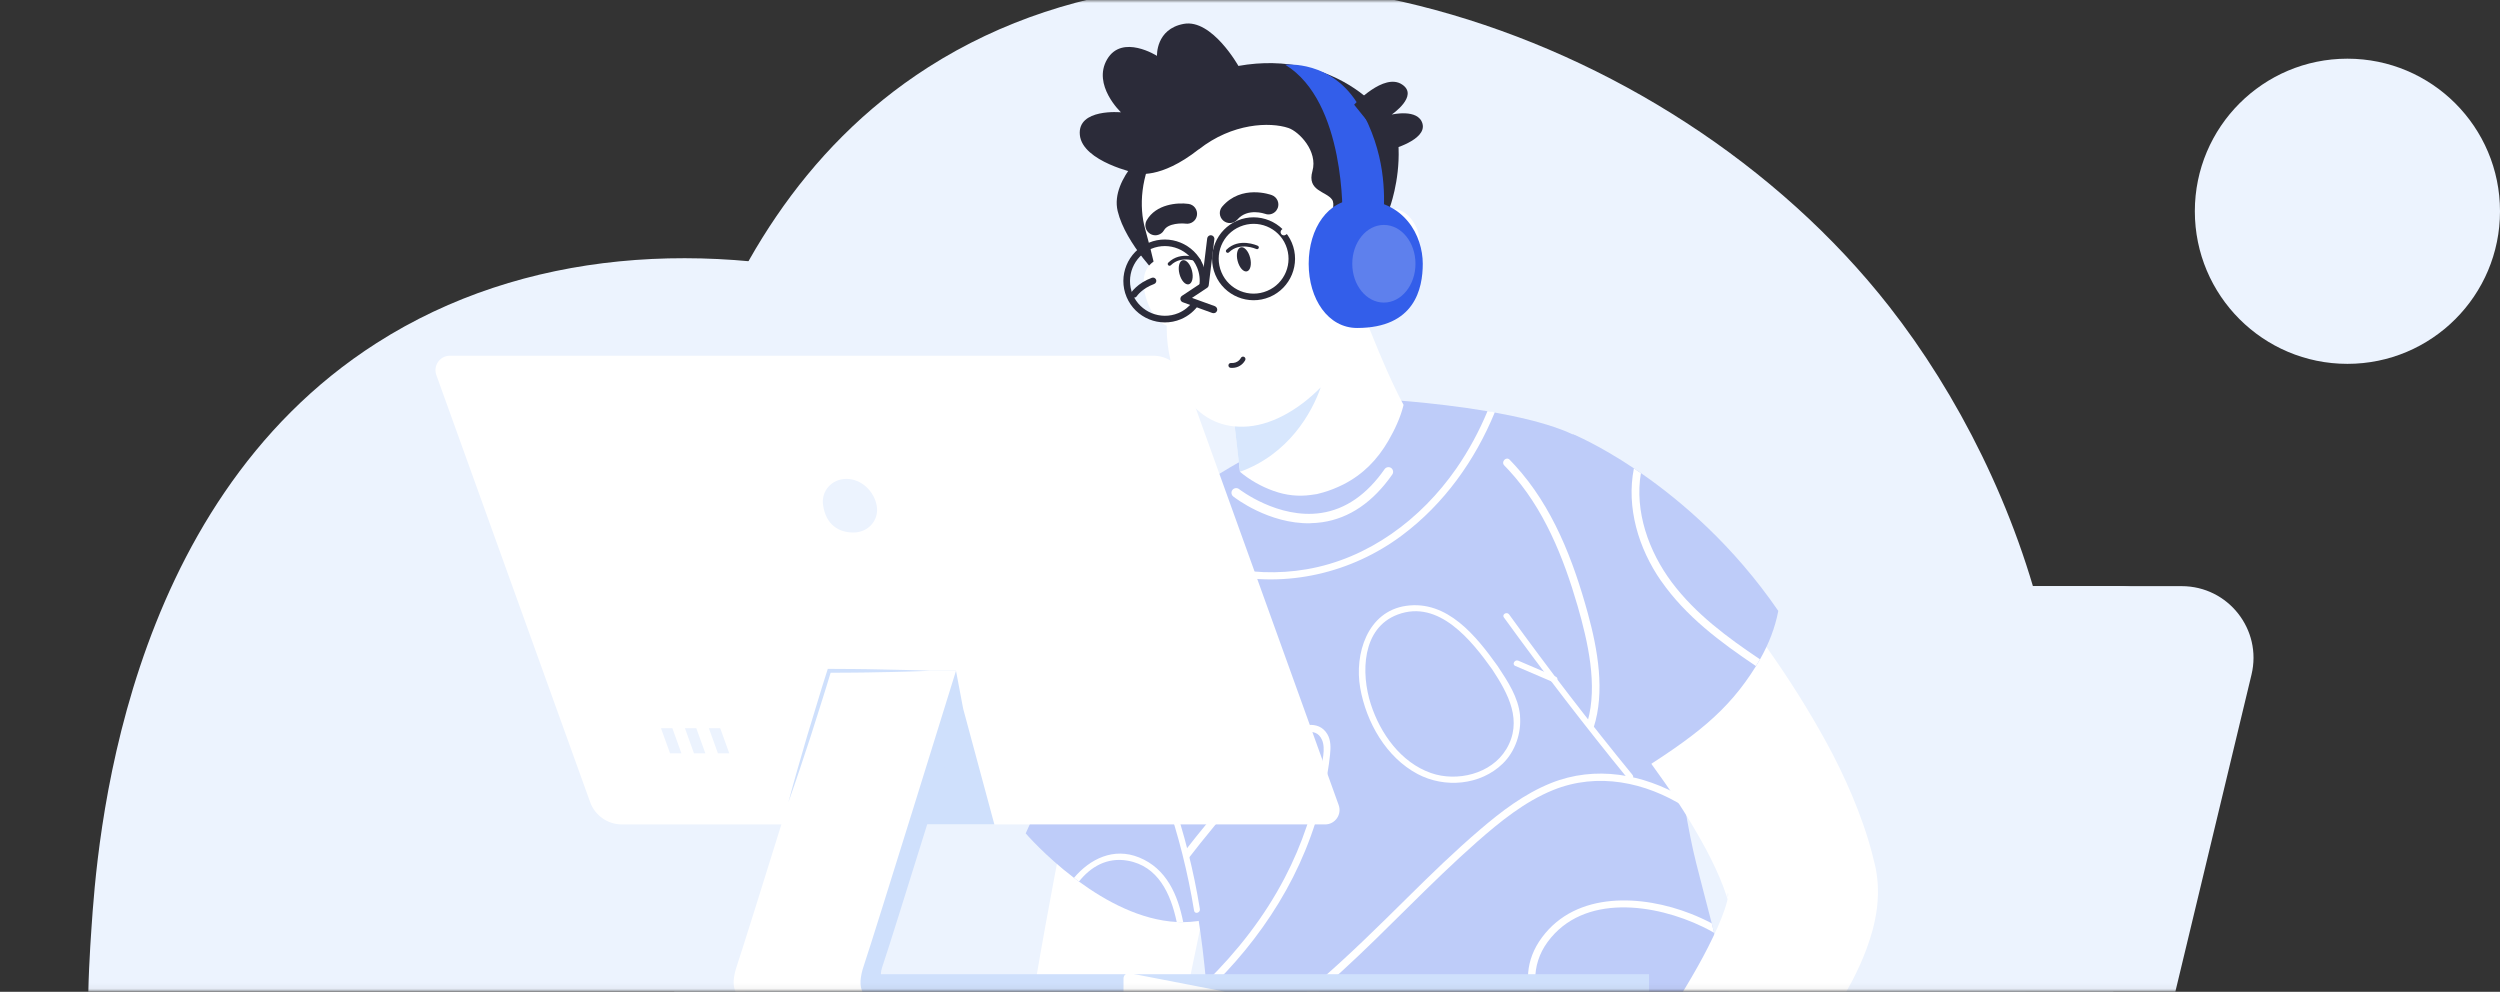 <svg width="426" height="169" viewBox="0 0 426 169" fill="none" xmlns="http://www.w3.org/2000/svg">
<rect x="0" y="0" width="426" height="169" fill="#333333" stroke="none"/>
<mask id="mask0_798_21285" style="mask-type:alpha" maskUnits="userSpaceOnUse" x="0" y="0" width="390" height="169">
<rect x="0.5" y="0.5" width="389" height="167.917" rx="3.5" fill="white" stroke="#E4E4E4"/>
</mask>
<g mask="url(#mask0_798_21285)">
<path d="M109.578 111.261C110.519 97.421 114.466 39.372 158.179 11.453C208.204 -20.499 283.997 3.814 321.921 52.224C345.029 81.72 362.598 131.036 343.449 172.907C310.887 244.106 188.107 258.892 136.976 207.155C105.24 175.042 108.648 124.931 109.578 111.261Z" fill="#ECF3FE"/>
<path d="M15.578 158.261C16.518 144.421 20.466 86.372 64.179 58.453C114.204 26.501 189.997 50.814 227.921 99.224C251.029 128.72 268.598 178.036 249.449 219.907C216.887 291.106 94.107 305.892 42.976 254.155C11.24 222.042 14.648 171.931 15.578 158.261Z" fill="#ECF3FE"/>
<path d="M383.655 114.964L342.708 285.448C341.392 290.956 336.471 294.833 330.809 294.833H234.714C226.776 294.833 220.937 287.394 222.828 279.68L264.694 109.196C266.037 103.729 270.945 99.879 276.579 99.879H371.756C379.68 99.879 385.506 107.278 383.655 114.964Z" fill="#ECF3FE"/>
<path d="M373.072 114.964L332.126 285.448C330.81 290.956 325.888 294.833 320.227 294.833H224.131C216.194 294.833 210.354 287.394 212.246 279.68L254.111 109.196C255.455 103.729 260.362 99.879 265.996 99.879H361.174C369.097 99.879 374.923 107.278 373.072 114.964Z" fill="#ECF3FE"/>
<path d="M181.251 141.256C181.251 141.256 171.203 191.649 172.217 203.309C173.231 214.968 194.054 226.587 194.054 226.587L208.544 223.491C208.544 223.491 201.827 203.446 196.303 197.677L205.515 153.409L181.251 141.242V141.256Z" fill="white"/>
<path d="M206.419 156.464C204.815 156.916 203.211 157.122 201.621 157.135C201.251 157.135 200.88 157.135 200.51 157.108C194.369 156.779 188.461 153.587 183.855 150.216C183.567 150.011 183.279 149.805 183.005 149.586C178.029 145.804 174.78 142.009 174.78 142.009C175.301 140.886 175.835 139.68 176.356 138.406C176.493 138.077 176.617 137.762 176.754 137.419C179.221 131.213 181.593 123.595 183.553 116.648C183.677 116.224 183.786 115.799 183.91 115.374C186.761 105.153 188.68 96.658 188.68 96.658L206.419 156.464Z" fill="#BECCF9"/>
<path d="M190.298 127.213C190.01 124.089 188.2 121.39 186.514 118.828L186.487 118.787C186.487 118.787 186.473 118.746 186.46 118.732C185.664 117.636 184.828 116.485 183.91 115.375C183.786 115.8 183.677 116.224 183.553 116.649C184.28 117.567 184.952 118.499 185.568 119.348C188.296 123.5 190.832 128.145 187.926 132.967C185.706 136.667 180.894 138.188 176.754 137.42C176.617 137.763 176.494 138.078 176.356 138.407C180.236 139.188 184.444 138.215 187.351 135.406C189.489 133.324 190.572 130.172 190.298 127.213Z" fill="#9F9FFB"/>
<path d="M194.095 146.106C189.764 144.352 185.733 146.353 183.005 149.586C183.28 149.805 183.567 150.011 183.855 150.217C185.843 147.709 188.626 146.051 192.121 146.654C197.344 147.558 199.497 152.285 200.511 157.108C200.881 157.136 201.251 157.136 201.621 157.136C200.703 152.477 198.77 147.997 194.095 146.106Z" fill="white"/>
<path d="M298.292 217.874C298.292 217.874 298.265 217.942 298.251 217.969C298.101 218.298 297.84 218.655 297.456 218.983C294.358 221.806 283.816 224.752 271.054 226.916C270.56 226.999 270.067 227.081 269.56 227.163C264.844 227.93 259.854 228.574 254.851 229.081C254.439 229.122 254.028 229.163 253.631 229.204C231.642 231.273 209.695 230.259 209.12 222.326C209.051 221.408 208.982 220.504 208.928 219.586C208.9 219.12 208.859 218.641 208.818 218.161C208.612 215.216 208.379 212.119 208.146 208.557C208.119 208.077 208.091 207.611 208.05 207.118C207.749 202.446 207.406 196.952 207.008 189.978C206.981 189.471 206.954 188.95 206.926 188.43C206.844 187.032 206.775 185.58 206.693 184.059C206.638 183.073 206.584 182.1 206.529 181.113C206.501 180.689 206.488 180.264 206.446 179.839C206.419 179.305 206.392 178.77 206.35 178.236C206.159 175.112 205.939 172.016 205.665 168.988C205.624 168.453 205.583 167.933 205.528 167.412C204.801 159.561 203.76 152.354 202.073 146.901C202.005 146.668 201.923 146.436 201.854 146.203C201.786 145.97 201.703 145.723 201.621 145.49C200.36 141.667 199.085 138.078 197.838 134.694C197.605 134.05 197.371 133.419 197.138 132.803C193.561 123.157 190.367 115.279 188.763 108.812C188.653 108.346 188.543 107.88 188.434 107.428C187.789 104.524 187.515 101.92 187.707 99.577C187.707 99.564 187.707 99.536 187.707 99.523C187.748 99.084 187.858 98.632 188.022 98.153C188.886 95.727 191.312 93.014 194.273 90.411C194.575 90.137 194.89 89.877 195.219 89.603C202.032 83.862 210.998 78.834 210.998 78.834L234.549 67.982C234.549 67.982 243.98 68.462 253.494 70.079C253.905 70.147 254.316 70.216 254.727 70.298C258.812 71.038 262.829 71.983 266.05 73.203C266.448 73.34 266.832 73.504 267.202 73.668C267.819 73.929 268.395 74.203 268.929 74.49C276.565 78.56 280.43 95.412 283.268 112.731C283.405 113.539 283.529 114.334 283.666 115.142C284.817 122.39 285.804 129.624 286.846 135.954C286.928 136.502 287.024 137.023 287.106 137.557C287.71 141.106 288.34 144.339 289.026 147.052C289.807 150.149 290.725 153.629 291.685 157.355C291.822 157.89 291.959 158.424 292.096 158.972C295.208 171.057 298.704 185.47 299.8 197.856C299.855 198.569 299.91 199.267 299.965 199.966C300.431 206.981 300.061 213.229 298.306 217.901L298.292 217.874Z" fill="#BECCF9"/>
<path d="M194.26 90.356C198.276 94.11 203.294 96.645 208.667 97.864C219.209 100.235 230.299 97.659 238.908 91.219C246.05 85.876 251.355 78.45 254.714 70.256C254.302 70.188 253.891 70.106 253.48 70.037C252.054 73.476 250.272 76.778 248.147 79.847C242.129 88.493 233.178 95.192 222.663 97.001C212.972 98.673 202.498 96.289 195.206 89.561C194.89 89.822 194.575 90.096 194.26 90.37V90.356Z" fill="white"/>
<path d="M259.018 121.937C258.73 118.813 256.921 116.114 255.235 113.552L255.207 113.497C255.207 113.497 255.18 113.469 255.166 113.456C251.547 108.4 246.64 102.234 239.607 103.235C232.986 104.18 230.765 111.469 231.78 117.224C232.808 123.074 236.194 129.048 241.567 131.898C246.173 134.336 252.246 133.829 256.057 130.13C258.196 128.061 259.279 124.896 259.004 121.937H259.018ZM256.647 127.691C254.124 131.884 248.271 133.281 243.829 131.719C238.689 129.911 235.207 124.992 233.589 119.991C231.889 114.757 232.026 107.002 238.181 104.714C245.2 102.097 250.779 109.181 254.289 114.086C257.017 118.237 259.553 122.882 256.647 127.705V127.691Z" fill="white"/>
<path d="M201.594 145.462C201.676 145.695 201.758 145.942 201.827 146.174C201.895 146.407 201.978 146.627 202.046 146.873C205.336 142.598 208.777 138.447 212.355 134.405C214.754 131.692 217.167 128.87 219.826 126.404C221.197 125.129 224.158 123.554 225.268 126.075C225.94 127.596 225.268 129.829 225.021 131.405C223.952 137.735 221.896 143.886 218.921 149.572C215.453 156.231 210.82 162.15 205.487 167.384C205.542 167.905 205.583 168.439 205.624 168.96C207.941 166.754 210.134 164.411 212.163 161.931C216.371 156.793 219.881 151.107 222.403 144.955C223.76 141.653 224.829 138.255 225.597 134.775C226.05 132.747 226.433 130.665 226.639 128.596C226.762 127.418 226.804 126.143 226.173 125.088C224.665 122.567 221.334 123.499 219.483 125.02C216.317 127.664 213.575 131.089 210.861 134.186C207.639 137.844 204.541 141.598 201.566 145.435L201.594 145.462Z" fill="white"/>
<path d="M206.419 179.824C206.446 180.249 206.474 180.674 206.501 181.098C209.915 179.482 213.177 177.564 216.289 175.44C225.021 169.494 232.492 161.958 239.977 154.559C243.815 150.764 247.681 146.982 251.739 143.406C255.632 139.995 259.786 136.611 264.625 134.638C272.247 131.541 280.389 133.281 287.079 137.487C286.983 136.967 286.901 136.433 286.819 135.884C279.992 131.897 271.863 130.39 264.268 133.446C259.745 135.268 255.824 138.255 252.15 141.406C247.9 145.037 243.884 148.942 239.908 152.874C229.97 162.684 219.154 173.549 206.405 179.797L206.419 179.824Z" fill="white"/>
<path d="M270.067 180.825C274.604 183.442 279.69 184.908 284.365 187.265C288.532 189.375 292.357 192.102 295.729 195.335C297.237 196.787 298.663 198.322 299.965 199.939C299.91 199.24 299.855 198.541 299.8 197.829C298.992 196.897 298.142 195.979 297.264 195.102C294.386 192.239 291.15 189.731 287.655 187.662C283.583 185.251 279.128 183.73 274.81 181.812C270.478 179.894 266.256 177.414 263.624 173.345C261.019 169.316 260.828 164.452 263.706 160.52C269.82 152.176 282.062 153.998 290.191 157.944C290.835 158.26 291.466 158.588 292.083 158.945C291.946 158.397 291.808 157.862 291.671 157.328C290.52 156.725 289.355 156.191 288.135 155.711C279.868 152.464 268.641 151.806 262.76 159.726C256.907 167.617 262.733 176.592 270.067 180.825Z" fill="white"/>
<path d="M223.294 89.165C216.193 89.302 210.409 84.808 210.148 84.603C209.805 84.329 209.737 83.822 210.011 83.479C210.285 83.137 210.792 83.068 211.135 83.342C211.231 83.411 217.811 88.494 225.104 87.412C229.271 86.795 232.918 84.274 235.933 79.944C236.18 79.588 236.687 79.492 237.044 79.739C237.4 79.986 237.496 80.492 237.249 80.849C233.959 85.562 229.957 88.302 225.323 88.987C224.638 89.083 223.966 89.138 223.294 89.152V89.165Z" fill="white"/>
<path d="M196.604 24.428C196.604 24.428 189.092 30.292 190.449 35.964C191.806 41.636 198.03 47.692 198.03 47.692C198.03 47.692 199.771 33.895 196.604 24.428Z" fill="#2B2B39"/>
<path d="M197.371 44.211C197.371 44.211 194.863 44.828 194.877 48.143C194.877 51.459 197.344 56.611 200.524 55.446C203.705 54.281 197.371 44.211 197.371 44.211Z" fill="white"/>
<path d="M211.286 80.396C212.985 81.807 214.946 82.917 216.988 83.643C219.154 84.424 221.279 84.63 223.363 84.342L224.405 84.191L225.488 83.904C226.625 83.575 227.763 83.123 228.887 82.561C232.259 80.848 234.713 78.327 236.591 75.08C237.633 73.272 238.648 71.162 239.168 68.997C238.702 68.133 238.25 67.243 237.811 66.325C235.837 62.256 234.069 57.816 232.301 53.35L232.369 52.966L231.958 52.117L231.601 51.377L230.834 52.021L229.696 52.953L209.997 69.243L210.395 72.627L210.6 74.409L210.957 77.464L211.299 80.369L211.286 80.396Z" fill="white"/>
<path d="M232.616 52.089L232.493 52.116C232.465 52.404 232.41 52.691 232.369 52.993C232.342 53.116 232.328 53.253 232.301 53.377C232.191 53.911 232.068 54.432 231.903 54.98C229.395 63.337 220.306 72.599 211.834 72.723C211.341 72.723 210.861 72.723 210.395 72.668C202.129 71.873 198.839 63.022 198.811 56.007C198.811 55.747 198.811 55.487 198.811 55.226C198.811 55.226 198.729 54.76 198.578 53.938C198.455 53.281 198.277 52.404 198.071 51.349C197.44 48.211 196.426 43.608 195.151 39.086C192.917 31.181 196.686 18.562 212.753 13.547C228.819 8.533 236.564 19.809 237.195 28.345C237.359 30.482 237.14 33.003 236.729 35.565C238.305 35.469 240.073 36.099 241.335 38.73C243.651 43.58 238.374 50.746 232.602 52.102L232.616 52.089Z" fill="white"/>
<path d="M200.977 46.664C201.265 47.801 201.977 48.596 202.567 48.445C203.156 48.294 203.403 47.253 203.115 46.13C202.827 44.992 202.115 44.198 201.525 44.348C200.936 44.499 200.689 45.54 200.977 46.664Z" fill="#2B2B39"/>
<path d="M204.431 44.636C204.431 44.636 204.527 44.553 204.569 44.499C204.637 44.348 204.569 44.156 204.418 44.088C204.294 44.033 201.224 42.635 199.072 44.759C198.948 44.882 198.948 45.074 199.072 45.197C199.195 45.321 199.387 45.321 199.51 45.197C201.347 43.375 204.13 44.636 204.157 44.636C204.253 44.677 204.349 44.677 204.431 44.636Z" fill="#2B2B39"/>
<path d="M210.888 44.459C211.176 45.596 211.889 46.391 212.478 46.24C213.068 46.089 213.314 45.048 213.026 43.925C212.739 42.787 212.026 41.993 211.436 42.143C210.847 42.294 210.6 43.335 210.888 44.459Z" fill="#2B2B39"/>
<path d="M214.343 42.431C214.343 42.431 214.439 42.348 214.48 42.294C214.548 42.143 214.48 41.951 214.329 41.883C214.206 41.828 211.135 40.43 208.983 42.554C208.859 42.677 208.859 42.869 208.983 42.992C209.106 43.116 209.298 43.116 209.421 42.992C211.258 41.17 214.041 42.417 214.068 42.431C214.164 42.472 214.26 42.472 214.343 42.431Z" fill="#2B2B39"/>
<path d="M203.787 51.761C203.609 51.72 203.472 51.624 203.39 51.501C203.335 51.487 203.294 51.46 203.239 51.446C202.622 52.255 201.799 52.926 200.799 53.351C197.769 54.611 194.287 53.186 193.012 50.172C191.751 47.144 193.177 43.664 196.193 42.39C199.222 41.129 202.704 42.554 203.979 45.569C204.404 46.583 204.514 47.651 204.377 48.679C204.5 48.61 204.637 48.555 204.76 48.501C204.993 48.391 205.268 48.281 205.542 48.213C205.597 47.199 205.432 46.144 205.007 45.144C203.499 41.554 199.346 39.855 195.754 41.362C192.162 42.869 190.463 47.021 191.971 50.611C193.478 54.2 197.632 55.899 201.224 54.392C202.526 53.844 203.568 52.953 204.308 51.871C204.13 51.844 203.952 51.803 203.773 51.775L203.787 51.761Z" fill="#2B2B39"/>
<path d="M216.344 50.611C212.753 52.118 208.599 50.419 207.091 46.829C205.583 43.24 207.283 39.088 210.875 37.581C214.466 36.074 218.62 37.773 220.128 41.363C221.636 44.952 219.936 49.104 216.344 50.611ZM211.313 38.609C208.284 39.869 206.858 43.363 208.133 46.391C209.394 49.419 212.89 50.844 215.919 49.57C218.949 48.309 220.375 44.815 219.1 41.787C217.838 38.759 214.343 37.334 211.313 38.609Z" fill="#2B2B39"/>
<path d="M193.438 50.678C193.273 50.746 193.081 50.733 192.917 50.637C192.656 50.472 192.574 50.13 192.752 49.869C192.793 49.801 193.808 48.253 196.275 47.335C196.563 47.225 196.892 47.376 197.002 47.663C197.112 47.951 196.961 48.28 196.673 48.39C194.589 49.157 193.712 50.459 193.712 50.472C193.643 50.568 193.561 50.637 193.465 50.678H193.438Z" fill="#2B2B39"/>
<path d="M218.441 39.101C222.65 36.087 226.077 35.58 228.174 35.648L228.27 36.785C226.406 36.69 223.13 37.114 219.099 40.005C218.853 40.183 218.496 40.129 218.318 39.882C218.14 39.635 218.195 39.279 218.441 39.101Z" fill="white"/>
<path d="M211.286 80.396C219.579 77.409 223.527 70.367 225.049 66.01C221.238 69.874 216.44 72.641 211.834 72.71C211.34 72.71 210.861 72.71 210.395 72.655L211.286 80.396Z" fill="#D8E7FD"/>
<path d="M204.281 25.454C209.997 20.947 216.413 20.755 219.552 21.81C221.361 22.426 224.597 25.756 223.637 29.154C222.677 32.552 225.954 32.565 226.982 34.004C228.01 35.443 225.076 40.841 225.076 40.841L229.079 42.8C229.079 42.8 229.641 41.183 230.587 39.073C231.533 36.963 236.756 35.538 236.756 35.538C236.756 35.538 238.524 30.949 238.319 25.276C238.127 19.604 227.393 8.3 211.025 11.233C211.025 11.233 206.515 3.19 201.717 4.067C196.919 4.944 197.152 9.52 197.152 9.52C197.152 9.52 191.217 5.738 188.653 10.109C186.09 14.493 191.011 19.138 191.011 19.138C191.011 19.138 183.554 18.426 184.006 23.002C184.458 27.578 193.725 29.537 193.725 29.537C193.725 29.537 197.646 30.661 204.267 25.441L204.281 25.454Z" fill="#2B2B39"/>
<path d="M228.753 37.12C228.753 37.12 229.372 17.347 219 11.031C219 11.031 227.025 10.126 231.626 18.151C236.226 26.176 235.914 33.057 235.794 36.913C235.681 40.77 228.753 37.113 228.753 37.113V37.12Z" fill="#335EEA"/>
<path d="M230.751 17.837C230.751 17.837 235.824 12.301 238.935 14.411C241.814 16.343 237.14 19.522 237.14 19.522C237.14 19.522 241.663 18.453 242.39 21.07C243.171 23.879 236.934 25.509 236.934 25.509L230.751 17.85V17.837Z" fill="#2B2B39"/>
<path d="M228.202 51.953C228.655 52.433 229.162 52.762 229.683 52.981C230.629 53.378 231.588 53.419 232.301 53.365C232.328 53.241 232.342 53.104 232.369 52.981C232.424 52.693 232.465 52.392 232.493 52.104C232.534 52.104 232.575 52.09 232.616 52.077C232.438 52.104 232.205 52.132 231.958 52.132C231.616 52.132 231.232 52.132 230.834 52.036C230.245 51.899 229.628 51.625 229.121 51.09C228.888 50.844 228.49 50.83 228.243 51.063C227.997 51.296 227.983 51.693 228.216 51.94L228.202 51.953Z" fill="#2B2B39"/>
<path d="M213.232 53.98C213.232 53.98 214.11 59.406 209.654 60.653C205.213 61.9 203.76 57.598 203.76 57.598L213.219 53.98H213.232Z" fill="white"/>
<path d="M210.998 62.474C211.834 62.105 212.177 61.392 212.191 61.351C212.287 61.145 212.191 60.899 211.985 60.803C211.779 60.707 211.533 60.803 211.437 61.008C211.409 61.05 210.971 61.94 209.764 61.858C209.531 61.844 209.339 62.009 209.326 62.242C209.312 62.474 209.476 62.666 209.709 62.68C210.23 62.721 210.655 62.625 210.998 62.474Z" fill="#2B2B39"/>
<path d="M233.233 47.705C233.466 47.609 233.631 47.376 233.617 47.116C233.493 42.731 238.127 39.799 238.168 39.772C238.456 39.594 238.552 39.21 238.374 38.922C238.195 38.635 237.812 38.539 237.524 38.717C237.304 38.854 232.246 42.046 232.383 47.157C232.383 47.499 232.671 47.773 233.014 47.76C233.082 47.76 233.164 47.746 233.219 47.718L233.233 47.705Z" fill="#2B2B39"/>
<path d="M237.976 44.198C238.044 44.17 238.113 44.129 238.182 44.074C238.428 43.841 238.442 43.444 238.195 43.197C238.127 43.129 236.578 41.553 234.151 42.197C233.822 42.279 233.617 42.622 233.713 42.951C233.795 43.28 234.138 43.485 234.467 43.389C236.208 42.937 237.291 44.033 237.304 44.047C237.482 44.239 237.757 44.28 237.976 44.198Z" fill="#2B2B39"/>
<path d="M207.077 53.308C207.214 53.24 207.324 53.116 207.379 52.966C207.502 52.651 207.324 52.294 207.009 52.171L203.115 50.76L205.693 49.047C205.843 48.951 205.939 48.787 205.967 48.609L206.926 40.772C206.967 40.429 206.721 40.128 206.392 40.087C206.049 40.045 205.747 40.292 205.706 40.621L204.788 48.17L201.416 50.404C201.224 50.527 201.114 50.76 201.141 50.993C201.169 51.226 201.32 51.417 201.539 51.5L206.584 53.336C206.748 53.39 206.926 53.377 207.077 53.308Z" fill="#2B2B39"/>
<path d="M217.262 36.114C217.468 35.936 217.619 35.703 217.729 35.443C218.058 34.566 217.605 33.58 216.728 33.251C216.522 33.169 211.546 31.387 208.27 35.196C207.653 35.909 207.735 36.977 208.448 37.594C209.161 38.211 210.23 38.128 210.847 37.416C212.602 35.374 215.522 36.429 215.549 36.429C216.166 36.662 216.824 36.512 217.276 36.101L217.262 36.114Z" fill="#2B2B39"/>
<path d="M197.139 40.073C197.632 39.99 198.085 39.703 198.345 39.237C199.058 37.99 201.443 38.031 202.046 38.113C202.979 38.237 203.842 37.593 203.966 36.661C204.089 35.729 203.445 34.866 202.513 34.743C200.621 34.483 196.988 34.784 195.398 37.538C194.932 38.346 195.206 39.388 196.028 39.867C196.385 40.073 196.769 40.127 197.139 40.073Z" fill="#2B2B39"/>
<path d="M231.251 34C239.395 34 242.44 40.256 242.44 44.944C242.44 49.152 241.091 55.887 231.251 55.887C226.331 55.887 223 50.987 223 44.944C223 38.9 226.331 34 231.251 34Z" fill="#335EEA"/>
<path d="M235.812 51.559C238.786 51.559 241.197 48.597 241.197 44.944C241.197 41.29 238.786 38.328 235.812 38.328C232.838 38.328 230.427 41.29 230.427 44.944C230.427 48.597 232.838 51.559 235.812 51.559Z" fill="#5E80ED"/>
<path d="M257.565 101.839L258.867 103.223L260.251 104.73C261.184 105.731 262.116 106.758 263.034 107.786C264.871 109.841 266.722 111.91 268.504 114.006C272.109 118.185 275.577 122.46 278.881 126.776C282.144 131.105 285.255 135.462 287.929 139.874C289.258 142.08 290.506 144.258 291.575 146.409C292.644 148.561 293.563 150.684 294.193 152.643C294.276 152.89 294.344 153.123 294.426 153.37L294.481 153.548V153.589V153.52L294.454 153.383L294.413 153.137V152.918C294.358 152.383 294.413 152.205 294.454 152.191C294.522 152.191 294.481 152.863 294.276 153.657C294.07 154.466 293.741 155.439 293.33 156.466C292.918 157.494 292.439 158.59 291.89 159.7C290.835 161.933 289.574 164.248 288.23 166.55C287.558 167.701 286.859 168.866 286.133 170.03C285.42 171.195 284.693 172.36 283.939 173.524C282.445 175.853 280.882 178.169 279.292 180.484C277.702 182.8 276.085 185.115 274.426 187.403C272.781 189.719 271.095 192.007 269.409 194.295L266.859 197.707L265.584 199.406L264.337 201.064L264.199 201.242C261.28 205.092 262.034 210.572 265.886 213.491C269.326 216.094 274.069 215.765 277.113 212.929L278.799 211.367L280.444 209.832C281.527 208.791 282.596 207.75 283.665 206.708C285.79 204.612 287.874 202.475 289.957 200.324C292.014 198.145 294.056 195.953 296.071 193.706C298.086 191.459 300.047 189.157 302.007 186.801C302.98 185.622 303.954 184.43 304.9 183.211C305.845 181.991 306.791 180.758 307.723 179.484C309.588 176.949 311.411 174.319 313.166 171.469C314.043 170.044 314.893 168.537 315.715 166.948C316.538 165.344 317.333 163.646 318.06 161.686C318.772 159.727 319.472 157.562 319.842 154.671C320.006 153.205 320.102 151.561 319.869 149.588C319.842 149.355 319.801 149.081 319.773 148.835C319.732 148.588 319.691 148.328 319.636 148.054L319.554 147.656L319.485 147.369L319.403 147.026C319.293 146.56 319.184 146.094 319.06 145.642C318.128 141.998 316.908 138.696 315.592 135.544C314.262 132.407 312.823 129.434 311.26 126.584C308.148 120.884 304.776 115.582 301.185 110.512C297.607 105.443 293.837 100.606 289.93 95.907C287.956 93.578 285.982 91.262 283.926 89.001C282.898 87.864 281.87 86.741 280.814 85.617L279.21 83.946L277.497 82.192C272.082 76.67 263.212 76.574 257.688 81.986C252.232 87.33 252.068 96.03 257.277 101.565L257.551 101.853L257.565 101.839Z" fill="white"/>
<path d="M250.177 99.674C251.671 106.716 264.296 115.746 271.041 123.953C271.329 124.309 273.357 126.446 273.645 126.789C276.922 130.735 277.826 132.406 277.826 132.406C288.957 125.473 294.441 121.199 299.225 113.499C299.458 113.115 299.691 112.731 299.91 112.348C301.432 109.662 302.488 106.908 303.022 104.1C295.387 92.974 286.517 85.397 279.636 80.629C279.238 80.355 278.841 80.081 278.443 79.821C272.384 75.765 268.121 74.025 268.121 74.025C264.255 75.245 260.883 77.04 258.141 79.273C257.785 79.561 257.456 79.848 257.127 80.136C251.355 85.302 248.655 92.426 250.19 99.674H250.177Z" fill="#BECCF9"/>
<path d="M283.076 99.016C287.257 105.031 293.179 109.442 299.211 113.498C299.444 113.114 299.677 112.731 299.896 112.347C294.344 108.62 288.888 104.592 284.858 99.207C280.938 93.96 278.511 87.137 279.608 80.629C279.21 80.355 278.813 80.081 278.415 79.82C277.099 86.465 279.197 93.453 283.062 99.016H283.076Z" fill="white"/>
<path d="M270.519 122.953C270.89 123.254 271.232 123.597 271.561 123.953C273.522 117.883 272.26 110.676 270.574 104.538C268.093 95.468 264.57 86.288 258.127 79.273C257.839 78.958 257.551 78.643 257.25 78.341C256.647 77.725 255.728 78.698 256.331 79.314C256.592 79.588 256.866 79.862 257.113 80.136C263.062 86.576 266.421 94.961 268.833 103.291C270.561 109.293 272.288 116.746 270.519 122.953Z" fill="white"/>
<path d="M256.263 105.21C263.062 114.609 270.122 123.788 277.456 132.776C277.881 133.283 278.594 132.557 278.183 132.05C270.903 123.145 263.885 114.02 257.154 104.703C256.77 104.168 255.879 104.689 256.263 105.223V105.21Z" fill="white"/>
<path d="M258.196 113.471C260.334 114.389 262.459 115.293 264.597 116.211C265.201 116.471 265.722 115.581 265.118 115.321C262.98 114.403 260.855 113.498 258.717 112.58C258.113 112.32 257.593 113.211 258.196 113.471Z" fill="white"/>
<path d="M204.459 154.889C202.348 141.859 198.002 129.295 191.642 117.731C191.326 117.156 190.435 117.663 190.751 118.252C197.07 129.747 201.361 142.229 203.472 155.177C203.582 155.834 204.569 155.547 204.459 154.903V154.889Z" fill="white"/>
<path d="M281 166.002H129.76C128.239 166.002 127 166.509 127 167.132V169.872C127 170.495 128.239 171.002 129.76 171.002H281V166.002Z" fill="#CFE0FC"/>
<path d="M208.958 169.398V170.555C208.958 170.808 208.758 171.007 208.506 171.007H192.356C191.851 171.007 191.445 170.602 191.445 170.096V166.732C191.445 166.187 191.917 165.768 192.456 165.828L208.552 168.953C208.778 168.979 208.951 169.172 208.951 169.405L208.958 169.398Z" fill="white"/>
<path d="M196.492 60.613H76.664C74.962 60.613 73.779 62.302 74.351 63.904L100.559 136.68C101.384 138.96 103.545 140.483 105.971 140.483H225.799C227.501 140.483 228.684 138.794 228.113 137.192L201.904 64.416C201.079 62.136 198.919 60.613 196.492 60.613Z" fill="white"/>
<path d="M169.439 140.476L164.12 120.75L143.961 140.476H169.439Z" fill="#CFE0FC"/>
<path d="M140.265 86.171C140.79 89.422 142.897 90.739 145.417 90.739C147.937 90.739 149.832 88.658 149.393 86.171C148.954 83.691 146.76 81.603 144.24 81.603C141.721 81.603 139.859 83.678 140.265 86.171Z" fill="#ECF3FE"/>
<path d="M196.578 128.363L195.036 124.088H196.977L198.519 128.363H196.578Z" fill="white"/>
<path d="M192.503 128.363L190.96 124.088H192.895L194.438 128.363H192.503Z" fill="white"/>
<path d="M188.42 128.363L186.884 124.088H188.819L190.361 128.363H188.42Z" fill="white"/>
<path d="M184.345 128.363L182.802 124.088H184.737L186.279 128.363H184.345Z" fill="white"/>
<path d="M126.409 128.363L124.873 124.088H126.808L128.35 128.363H126.409Z" fill="white"/>
<path d="M122.333 128.363L120.791 124.088H122.725L124.268 128.363H122.333Z" fill="#ECF3FE"/>
<path d="M118.251 128.363L116.715 124.088H118.65L120.192 128.363H118.251Z" fill="#ECF3FE"/>
<path d="M114.175 128.363L112.633 124.088H114.574L116.11 128.363H114.175Z" fill="#ECF3FE"/>
<path d="M128.976 163.972C130.159 160.574 144.5 114.307 144.5 114.307H162.903L164.12 120.749C164.12 120.749 151.78 160.574 150.597 163.972C150.504 164.231 150.424 164.49 150.337 164.749C149.254 168.074 152.106 168.06 155.324 168.06H187.782V171.006H133.703C127.2 171.006 127.792 167.376 128.976 163.972Z" fill="#CFE0FC"/>
<path d="M162.903 114.307C162.903 114.307 148.562 160.574 147.379 163.972C146.195 167.369 145.603 171.006 152.106 171.006H130.484C123.982 171.006 124.574 167.376 125.757 163.972C126.941 160.568 141.282 114.307 141.282 114.307H162.903Z" fill="white"/>
<path d="M158.395 114.307C156.972 114.241 155.543 114.207 154.12 114.161C152.697 114.114 151.268 114.101 149.845 114.068C148.422 114.048 146.993 114.001 145.57 114.001L141.295 113.975H141.056L140.983 114.207C140.384 116.069 139.799 117.937 139.241 119.812L137.532 125.43C136.435 129.187 135.338 132.943 134.334 136.726C135.65 133.036 136.874 129.32 138.097 125.603L139.872 120.012C140.471 118.15 141.042 116.282 141.608 114.407L141.295 114.639L145.57 114.613C146.993 114.613 148.422 114.573 149.845 114.546C151.268 114.513 152.697 114.506 154.12 114.453C155.543 114.407 156.972 114.374 158.395 114.307Z" fill="#CFE0FC"/>
</g>
<circle cx="400" cy="36" r="26" fill="#ECF3FE"/>
</svg>
